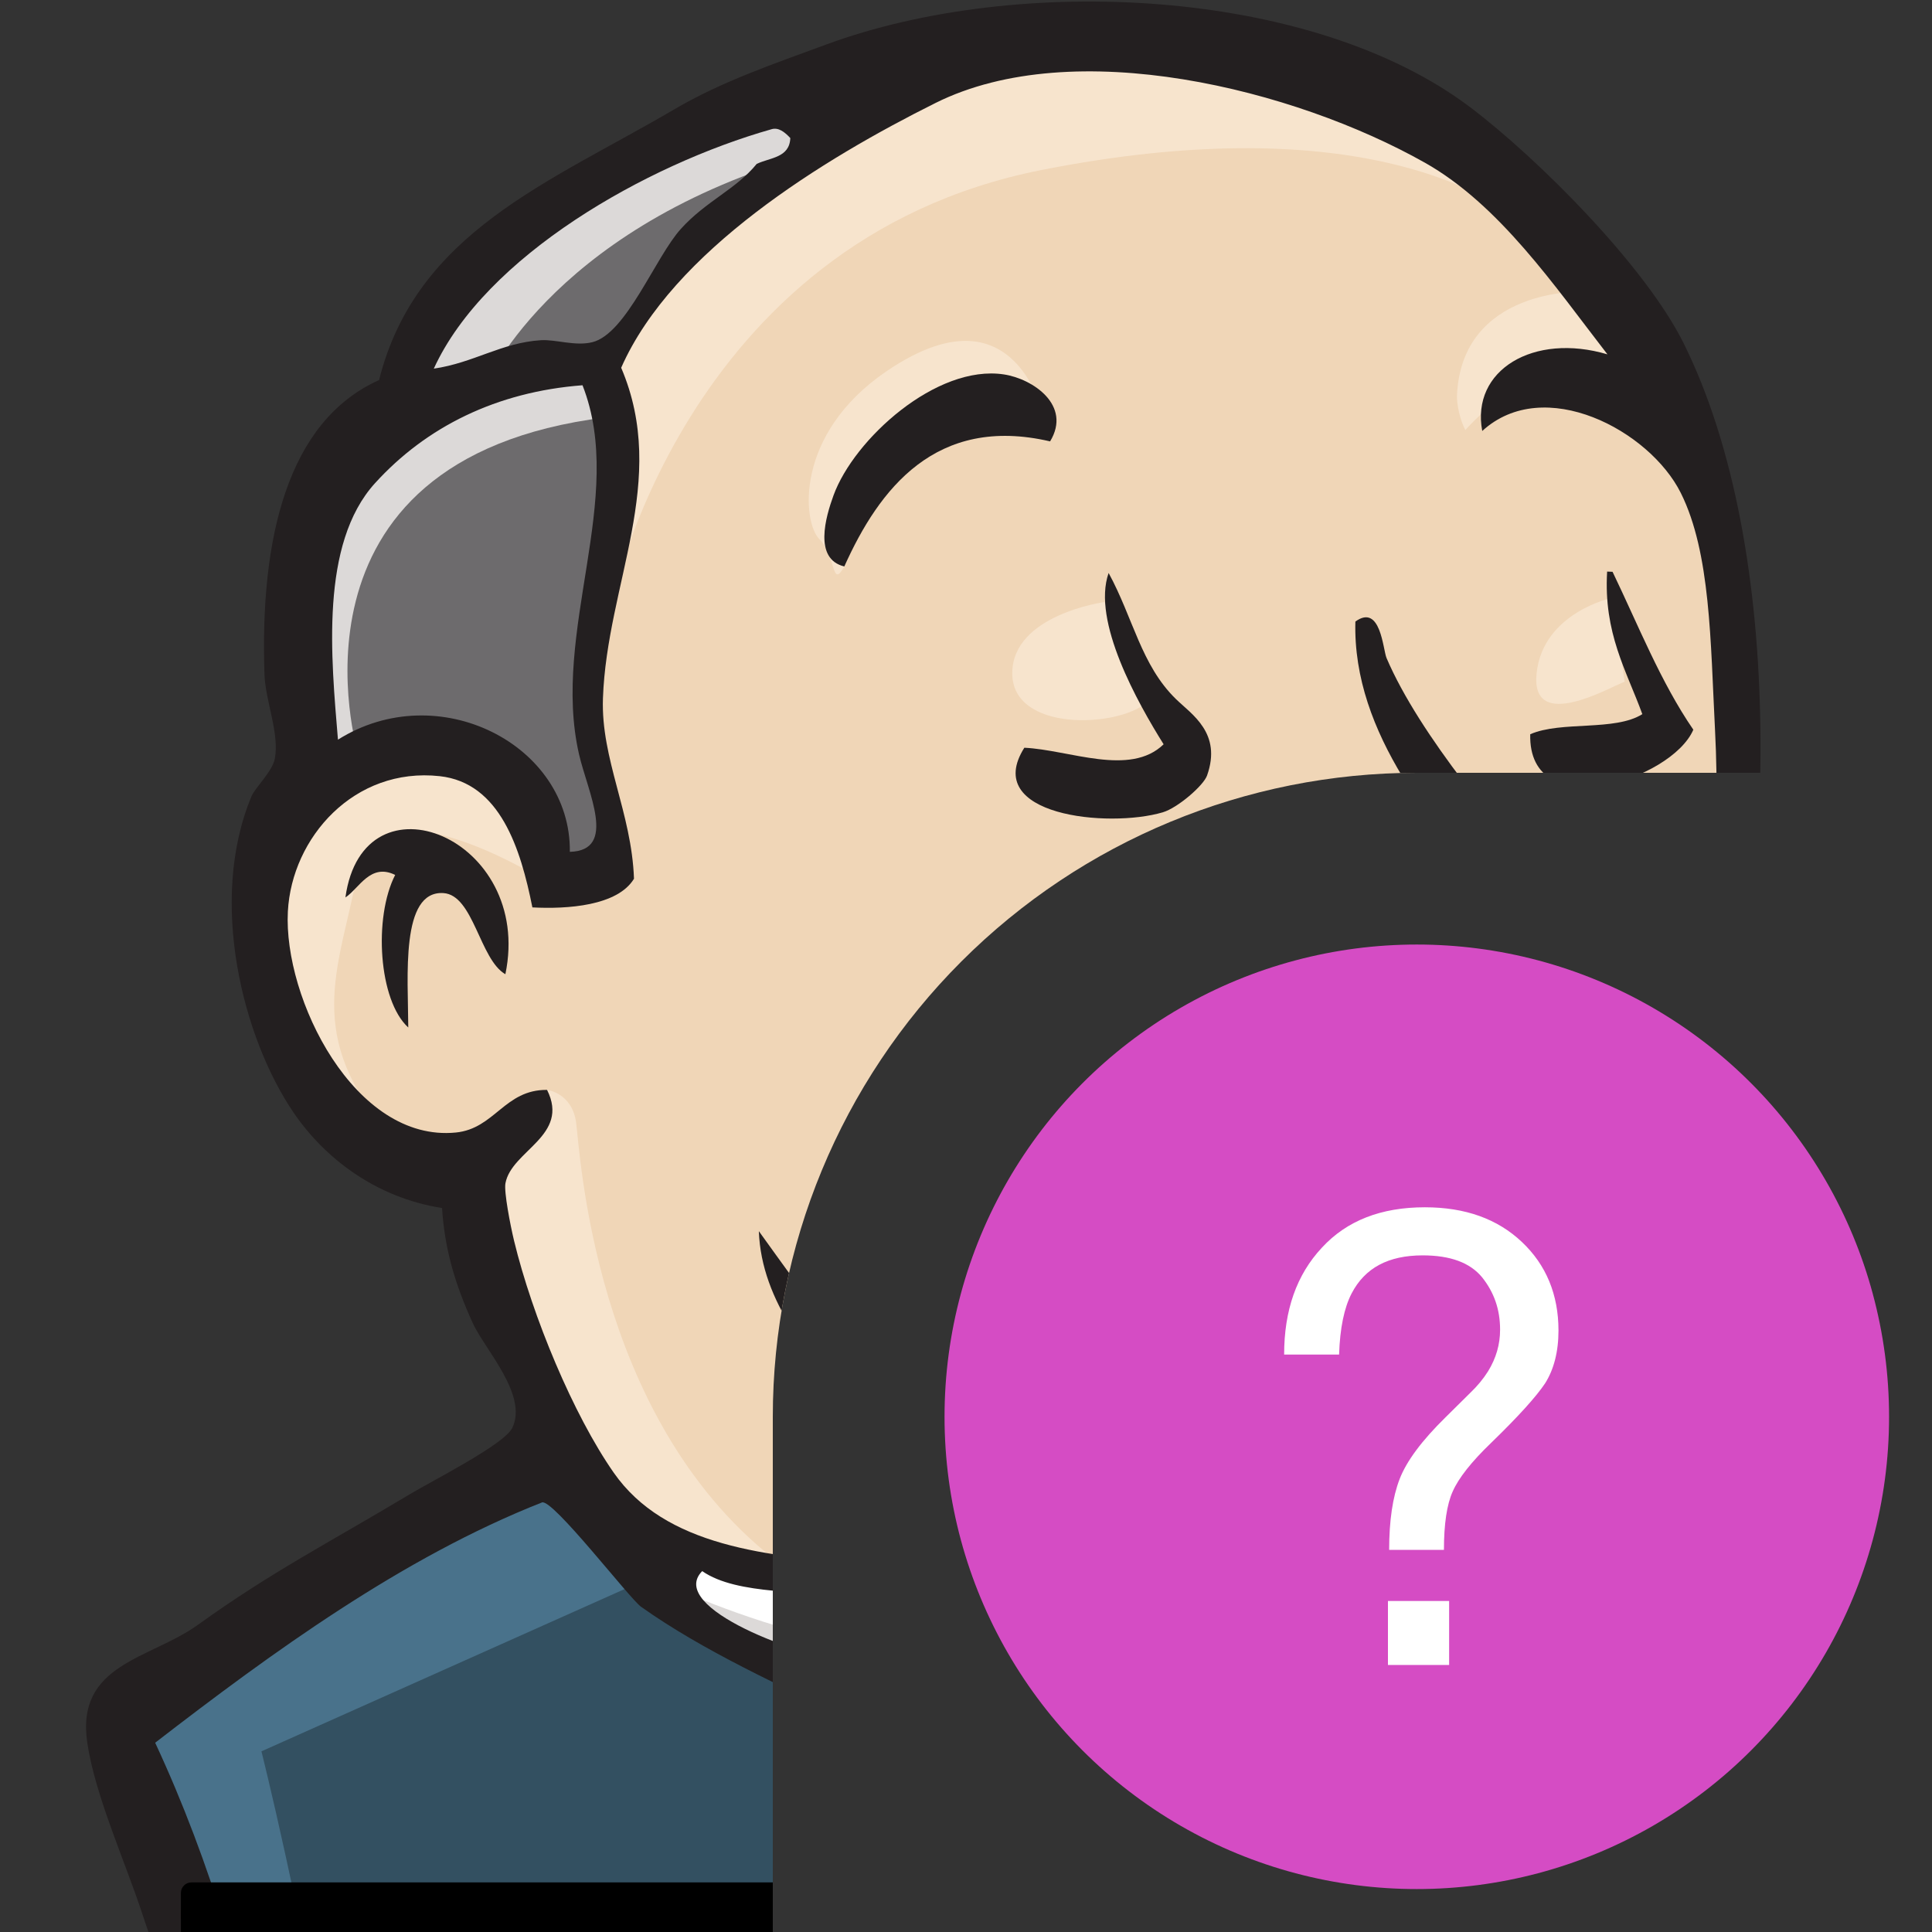<?xml version="1.0" encoding="UTF-8" standalone="no" ?>
<!-- Created with Inkscape (http://www.inkscape.org/) -->

<svg xmlns:dc="http://purl.org/dc/elements/1.1/" xmlns:cc="http://creativecommons.org/ns#" xmlns:rdf="http://www.w3.org/1999/02/22-rdf-syntax-ns#" xmlns:svg="http://www.w3.org/2000/svg" xmlns="http://www.w3.org/2000/svg" xmlns:sodipodi="http://sodipodi.sourceforge.net/DTD/sodipodi-0.dtd" xmlns:inkscape="http://www.inkscape.org/namespaces/inkscape" version="1.1" inkscape:version="0.48.0 r9654" width="180" height="180" xml:space="preserve" sodipodi:docname="headshot.svg">
  <rect width="100%" height="100%" fill="#333333" stroke="none"/>
  <defs>
    <clipPath id="cut-status">
      <path d="M 0 0 V 180 H 72 V 132 A 60 60, 0, 0, 1, 132 72 H 180 V 0 Z" />
    </clipPath>
  </defs>
  <g clip-path="url(#cut-status)">
    <g inkscape:groupmode="layer" inkscape:label="front" transform="matrix(1.25,0,0,-1.25,0,180)" style="display:inline">
      <path inkscape:connector-curvature="0" style="fill:#f0d6b7;fill-opacity:1;fill-rule:evenodd;stroke:none" d="m 107.965,30.661 -12.506,-1.876 -16.883,-1.876 -10.943,-0.312 -10.629,0.312 -8.129,2.501 -7.191,7.816 -5.628,15.945 -1.25,3.439 -7.503,2.501 -4.377,7.191 -3.126,10.317 3.44,9.067 8.128,2.814 6.565,-3.127 3.127,-6.878 3.752,0.626 1.25,1.563 -1.25,7.191 -0.313,9.067 1.876,12.505 -0.073,7.143 5.701,9.114 10.005,7.191 17.508,7.503 19.383,-2.814 16.883,-12.193 7.817,-12.505 5.002,-9.067 1.25,-22.51 -3.752,-19.384 -6.878,-17.195 -6.565,-9.067" />
      <path inkscape:connector-curvature="0" style="fill:#335061;fill-opacity:1;fill-rule:evenodd;stroke:none" d="m 97.334,-23.425 -44.709,-1.876 0,-7.503 3.752,-26.262 -1.876,-2.189 -31.264,10.63 -2.189,3.752 -3.126,35.328 -7.19,21.26 -1.564,5.002 25.011,17.195 7.817,3.127 6.878,-8.441 5.94,-5.315 6.879,-2.188 3.126,-0.938 3.752,-16.257 2.814,-3.439 7.191,2.501 -5.003,-9.693 27.2,-12.818 -3.438,-1.876" />
      <path inkscape:connector-curvature="0" style="fill:#6d6b6d;fill-opacity:1;fill-rule:evenodd;stroke:none" d="m 23.238,85.687 8.128,2.814 6.565,-3.127 3.127,-6.878 3.752,0.626 0.938,3.752 -1.876,7.19 1.876,17.196 -1.564,9.379 5.628,6.566 12.193,9.692 -3.439,4.69 -17.195,-8.441 -7.191,-5.628 -4.064,-8.754 -6.253,-8.441 -1.876,-10.005 1.251,-10.63" />
      <path inkscape:connector-curvature="0" style="fill:#dcd9d8;fill-opacity:1;fill-rule:evenodd;stroke:none" d="m 36.055,115.075 c 0,0 4.69,11.567 23.448,17.195 18.759,5.628 0.938,4.065 0.938,4.065 l -20.321,-7.817 -7.817,-7.816 -3.438,-6.253 7.19,0.626" />
      <path inkscape:connector-curvature="0" style="fill:#dcd9d8;fill-opacity:1;fill-rule:evenodd;stroke:none" d="m 26.676,87.875 c 0,0 -6.565,21.886 18.446,25.012 l -0.938,3.752 -17.195,-4.065 -5.003,-16.257 1.251,-10.63 3.438,2.188" />
      <path inkscape:connector-curvature="0" style="fill:#f7e4cd;fill-opacity:1;fill-rule:evenodd;stroke:none" d="m 36.681,58.799 4.094,3.966 c 0,0 1.848,-0.215 2.16,-2.403 0.312,-2.189 1.25,-21.886 14.694,-32.516 1.226,-0.97 -10.004,1.564 -10.004,1.564 L 37.619,45.042" />
      <path inkscape:connector-curvature="0" style="fill:#f7e4cd;fill-opacity:1;fill-rule:evenodd;stroke:none" d="m 94.209,64.739 c 0,0 0.729,9.477 3.281,8.748 2.552,-0.729 2.552,-3.281 2.552,-3.281 0,0 -6.198,-4.01 -5.833,-5.467" />
      <path inkscape:connector-curvature="0" style="fill:#f7e4cd;fill-opacity:1;fill-rule:nonzero;stroke:none" d="m 120.157,99.442 c 0,0 -5.153,-1.088 -5.628,-5.628 -0.475,-4.541 5.628,-0.938 6.566,-0.626" />
      <path inkscape:connector-curvature="0" style="fill:#f7e4cd;fill-opacity:1;fill-rule:nonzero;stroke:none" d="m 82.327,99.129 c 0,0 -6.879,-0.938 -6.879,-5.314 0,-4.377 7.817,-4.065 10.005,-2.189" />
      <path inkscape:connector-curvature="0" style="fill:#f7e4cd;fill-opacity:1;fill-rule:evenodd;stroke:none" d="m 39.807,78.808 c 0,0 -11.881,7.191 -13.131,0.312 -1.25,-6.878 -4.065,-11.881 1.876,-19.071 l -4.064,1.25 -3.752,9.692 -1.25,9.379 7.19,7.504 8.129,-0.626 4.69,-3.752 0.313,-4.69" />
      <path inkscape:connector-curvature="0" style="fill:#f7e4cd;fill-opacity:1;fill-rule:evenodd;stroke:none" d="m 45.435,98.504 c 0,0 5.315,27.512 32.203,32.827 22.136,4.375 33.765,-0.938 38.142,-5.94 0,0 -19.696,23.447 -38.455,16.257 -18.759,-7.191 -32.514,-20.322 -32.202,-28.762 0.532,-14.377 0.313,-14.382 0.313,-14.382" />
      <path inkscape:connector-curvature="0" style="fill:#f7e4cd;fill-opacity:1;fill-rule:evenodd;stroke:none" d="m 117.969,122.266 c 0,0 -9.066,0.312 -9.379,-7.817 0,0 -9.4e-4,-1.25 0.625,-2.501 0,0 7.192,8.129 11.568,3.752" />
      <path inkscape:connector-curvature="0" style="fill:#f7e4cd;fill-opacity:1;fill-rule:evenodd;stroke:none" d="m 78.268,111.102 c 0,0 -1.561,12.477 -12.199,5.223 -6.878,-4.69 -6.252,-11.255 -5.002,-12.505 1.25,-1.251 0.91,-3.77 1.862,-2.041 0.951,1.729 0.638,7.356 4.078,8.919 3.439,1.564 9.077,3.31 11.261,0.404" />
      <path inkscape:connector-curvature="0" style="fill:#49728b;fill-opacity:1;fill-rule:evenodd;stroke:none" d="M 48.874,26.597 19.486,13.466 c 0,0 12.193,-48.46 5.94,-63.467 l -4.377,1.563 -0.313,18.446 L 12.608,5.024 9.169,14.716 39.807,35.35 48.874,26.597" />
      <path inkscape:connector-curvature="0" style="fill:#49728b;fill-opacity:1;fill-rule:evenodd;stroke:none" d="m 51.896,-0.206 4.169,-5.087 0,-18.759 -5.003,0 c 0,0 -0.625,13.131 -0.625,14.695 0,1.563 0.625,7.191 0.625,7.191" />
      <path inkscape:connector-curvature="0" style="fill:#49728b;fill-opacity:1;fill-rule:evenodd;stroke:none" d="m 52,-26.866 -14.069,-0.625 4.065,-2.814 10.004,-1.563" />
      <path inkscape:connector-curvature="0" style="fill:#335061;fill-opacity:1;fill-rule:evenodd;stroke:none" d="m 100.148,-23.739 11.567,0.313 2.814,-28.764 -11.881,-1.563 -2.501,30.014" />
      <path inkscape:connector-curvature="0" style="fill:#335061;fill-opacity:1;fill-rule:evenodd;stroke:none" d="m 103.274,-23.739 17.508,0.938 c 0,0 7.19,18.133 7.19,19.071 0,0.938 6.253,26.262 6.253,26.262 l -14.069,14.694 -2.814,2.501 -7.503,-7.503 0,-29.076 -6.566,-26.887" />
      <path inkscape:connector-curvature="0" style="fill:#49728b;fill-opacity:1;fill-rule:evenodd;stroke:none" d="m 111.09,-21.55 -10.942,-2.188 1.563,-8.755 c 4.064,-1.876 10.943,3.127 10.943,3.127" />
      <path inkscape:connector-curvature="0" style="fill:#49728b;fill-opacity:1;fill-rule:evenodd;stroke:none" d="m 111.403,33.162 21.885,-16.257 0.626,7.503 -16.57,15.319 -5.94,-6.565" />
      <path inkscape:connector-curvature="0" style="fill:#ffffff;fill-opacity:1;fill-rule:evenodd;stroke:none" d="m 62.85,-85.332 -6.473,26.266 -3.219,19.38 -0.532,14.385 29.296,1.56 18.226,0.003 -1.657,-32.83 2.814,-25.324 -0.312,-4.69 -23.76,-1.876 -14.382,3.126" />
      <path inkscape:connector-curvature="0" style="fill:#dcd9d8;fill-opacity:1;fill-rule:evenodd;stroke:none" d="m 96.083,-23.426 c 0,0 -1.563,-32.515 3.127,-55.65 0,0 -9.379,-5.941 -23.136,-7.503 l 26.262,0.938 3.126,1.876 -3.752,51.273 -0.938,10.944" />
      <path inkscape:connector-curvature="0" style="fill:#ffffff;fill-opacity:1;fill-rule:evenodd;stroke:none" d="m 115.062,-49.691 12.193,3.439 23.135,1.25 3.439,10.629 -6.253,18.446 -7.19,0.938 -10.005,-3.126 -9.599,-4.687 -5.096,0.935 -3.971,-1.56" />
      <path inkscape:connector-curvature="0" style="fill:#dcd9d8;fill-opacity:1;fill-rule:evenodd;stroke:none" d="m 114.841,-43.435 c 0,0 8.128,3.751 9.379,3.438 l -3.438,17.196 4.064,1.563 c 0,0 2.814,-16.257 2.814,-18.133 0,0 17.507,-0.938 19.071,-0.938 0,0 3.752,7.191 2.814,14.694 l 3.439,-10.005 0.312,-5.628 -5.002,-7.503 -5.628,-1.25 -9.379,0.313 -3.126,4.064 -10.943,-1.563 -3.439,-1.251" />
      <path inkscape:connector-curvature="0" style="fill:#ffffff;fill-opacity:1;fill-rule:nonzero;stroke:none" d="M 102.556,-21.241 95.678,-3.733 88.487,6.585 c 0,0 1.563,4.377 3.752,4.377 2.189,0 7.191,0 7.191,0 L 106.307,8.46 105.683,-3.107 102.556,-21.241" />
      <path inkscape:connector-curvature="0" style="fill:#dcd9d8;fill-opacity:1;fill-rule:evenodd;stroke:none" d="m 103.9,-15.297 c 0,0 -8.755,16.882 -8.755,19.383 0,0 1.563,3.752 3.752,2.814 2.189,-0.938 6.879,-3.438 6.879,-3.438 l 0,5.94 -10.63,2.189 -7.19,-0.938 12.193,-28.763 2.501,-0.313" />
      <path inkscape:connector-curvature="0" style="fill:#ffffff;fill-opacity:1;fill-rule:nonzero;stroke:none" d="m 65.664,25.968 -8.661,0.942 -8.129,2.501 0,-2.814 3.972,-4.38 12.506,-5.628" />
      <path inkscape:connector-curvature="0" style="fill:#dcd9d8;fill-opacity:1;fill-rule:evenodd;stroke:none" d="m 51.689,25.031 c 0,0 9.693,-4.065 12.819,-3.127 l 0.311,-3.748 -8.752,1.872 -5.315,3.752 0.938,1.251" />
      <path inkscape:connector-curvature="0" style="fill:#d33833;fill-opacity:1;fill-rule:evenodd;stroke:none" d="m 115.028,9.897 c -5.305,0.156 -10.098,0.786 -14.294,1.97 0.285,1.72 -0.249,3.408 0.18,4.647 1.17,0.842 3.13,0.829 4.898,1.027 -1.529,0.751 -3.677,1.049 -5.441,0.614 -0.041,1.194 -0.577,1.934 -0.901,2.868 2.983,1.065 10.024,8.044 13.985,5.733 1.887,-1.099 2.689,-7.378 2.835,-10.431 0.122,-2.532 -0.23,-5.087 -1.262,-6.429" />
      <path inkscape:connector-curvature="0" style="fill:none;stroke:#d33833;stroke-width:2;stroke-linecap:butt;stroke-linejoin:miter;stroke-miterlimit:4;stroke-opacity:1;stroke-dasharray:none" d="m 115.028,9.897 c -5.305,0.156 -10.098,0.786 -14.294,1.97 0.285,1.72 -0.249,3.408 0.18,4.647 1.17,0.842 3.13,0.829 4.898,1.027 -1.529,0.751 -3.677,1.049 -5.441,0.614 -0.041,1.194 -0.577,1.934 -0.901,2.868 2.983,1.065 10.024,8.044 13.985,5.733 1.887,-1.099 2.689,-7.378 2.835,-10.431 0.122,-2.532 -0.23,-5.087 -1.262,-6.429 z" />
      <path inkscape:connector-curvature="0" style="fill:#d33833;fill-opacity:1;fill-rule:evenodd;stroke:none" d="m 89.66,18.569 c -0.014,-0.401 -0.031,-0.806 -0.047,-1.211 -1.656,-1.088 -4.33,-1.075 -6.148,-1.989 2.68,-0.117 4.789,-0.763 6.614,-1.672 -0.04,-1.011 -0.079,-2.021 -0.118,-3.032 C 86.925,8.586 84.152,5.491 80.577,3.542 78.887,2.62 72.955,0.248 71.157,0.667 70.14,0.904 70.048,2.166 69.641,3.356 68.775,5.905 66.78,9.961 66.606,13.797 c -0.222,4.845 -0.711,12.966 4.511,11.968 4.213,-0.804 9.112,-2.744 12.374,-4.526 1.993,-1.09 3.146,-2.437 6.17,-2.669" />
      <path inkscape:connector-curvature="0" style="fill:none;stroke:#d33833;stroke-width:2;stroke-linecap:butt;stroke-linejoin:miter;stroke-miterlimit:4;stroke-opacity:1;stroke-dasharray:none" d="m 89.66,18.569 c -0.014,-0.401 -0.031,-0.806 -0.047,-1.211 -1.656,-1.088 -4.33,-1.075 -6.148,-1.989 2.68,-0.117 4.789,-0.763 6.614,-1.672 -0.04,-1.011 -0.079,-2.021 -0.118,-3.032 C 86.925,8.586 84.152,5.491 80.577,3.542 78.887,2.62 72.955,0.248 71.157,0.667 70.14,0.904 70.048,2.166 69.641,3.356 68.775,5.905 66.78,9.961 66.606,13.797 c -0.222,4.845 -0.711,12.966 4.511,11.968 4.213,-0.804 9.112,-2.744 12.374,-4.526 1.993,-1.09 3.146,-2.437 6.17,-2.669 z" />
      <path inkscape:connector-curvature="0" style="fill:#d33833;fill-opacity:1;fill-rule:evenodd;stroke:none" d="m 92.675,12.788 c -0.463,2.639 -0.999,3.392 -0.792,5.695 7.039,4.693 8.361,-8.061 0.792,-5.695" />
      <path inkscape:connector-curvature="0" style="fill:none;stroke:#d33833;stroke-width:2;stroke-linecap:butt;stroke-linejoin:miter;stroke-miterlimit:4;stroke-opacity:1;stroke-dasharray:none" d="m 92.675,12.788 c -0.463,2.639 -0.999,3.392 -0.792,5.695 7.039,4.693 8.361,-8.061 0.792,-5.695 z" />
      <path inkscape:connector-curvature="0" style="fill:#ef3d3a;fill-opacity:1;fill-rule:evenodd;stroke:none" d="m 102.868,10.649 c 0,0 -2.189,3.127 -0.626,4.065 1.564,0.938 3.127,-9.38e-4 4.065,1.563 0.938,1.564 0,2.501 0.312,4.377 0.312,1.876 1.877,2.189 3.439,2.501 1.563,0.312 5.941,0.938 6.565,-0.626 l -1.876,5.628 -3.752,1.25 -11.881,-6.878 -0.626,-3.439 0,-6.878" />
      <path inkscape:connector-curvature="0" style="fill:#ef3d3a;fill-opacity:1;fill-rule:evenodd;stroke:none" d="M 70.041,0.331 C 69.665,5.21 69.268,10.083 68.825,14.957 c -0.662,7.278 1.748,6.008 8.057,6.008 0.964,0 5.933,-1.149 6.289,-1.876 1.705,-3.483 -2.851,-2.709 1.964,-5.335 4.065,-2.216 11.246,1.346 9.603,6.273 -0.919,1.095 -4.789,0.341 -6.176,1.061 -2.442,1.266 -4.885,2.532 -7.327,3.799 C 78.128,26.5 70.946,28.85 67.632,26.597 59.238,20.888 68.162,6.623 71.157,0.667" />
      <path inkscape:connector-curvature="0" style="fill:#231f20;fill-opacity:1;fill-rule:evenodd;stroke:none" d="m 78.268,111.102 c -8.521,1.985 -12.755,-3.566 -15.338,-9.323 -2.306,0.559 -1.389,3.695 -0.806,5.294 1.525,4.194 7.672,9.778 12.694,9.021 2.161,-0.325 5.086,-2.302 3.45,-4.992" />
      <path inkscape:connector-curvature="0" style="fill:#231f20;fill-opacity:1;fill-rule:evenodd;stroke:none" d="m 119.786,101.398 c 0.134,-0.006 0.27,-0.01 0.404,-0.016 1.926,-4 3.592,-8.238 6.021,-11.769 -1.627,-3.79 -12.322,-7.144 -12.157,-0.339 2.313,1.011 6.306,0.206 8.356,1.498 -1.186,3.254 -2.896,6.023 -2.624,10.626" />
      <path inkscape:connector-curvature="0" style="fill:#231f20;fill-opacity:1;fill-rule:evenodd;stroke:none" d="m 82.63,101.294 c 1.827,-3.349 2.422,-6.868 5.019,-9.4 1.17,-1.14 3.444,-2.529 2.317,-5.698 -0.264,-0.748 -2.189,-2.414 -3.301,-2.742 -4.06,-1.199 -13.521,-0.248 -10.317,4.814 3.358,-0.157 7.871,-2.181 10.381,0.257 -1.927,3.081 -5.364,9.177 -4.099,12.768" />
      <path inkscape:connector-curvature="0" style="fill:#231f20;fill-opacity:1;fill-rule:evenodd;stroke:none" d="m 118.262,67.253 c -6.113,-3.927 -12.93,-8.197 -22.947,-7.207 -2.14,1.861 -2.956,6.002 -0.877,8.737 1.082,-1.861 0.402,-5.283 3.419,-5.798 5.684,-0.973 12.299,3.477 16.387,5.032 2.535,4.274 -0.219,5.846 -2.502,8.597 -4.676,5.636 -10.947,12.622 -10.72,21.059 1.89,1.37 2.053,-2.092 2.324,-2.722 2.441,-5.714 8.586,-13.021 13.07,-17.912 1.101,-1.204 2.914,-2.36 3.116,-3.156 0.582,-2.316 -1.513,-5.09 -1.27,-6.63" />
      <path inkscape:connector-curvature="0" style="fill:#231f20;fill-opacity:1;fill-rule:evenodd;stroke:none" d="m 37.668,71.387 c -1.916,1.094 -2.372,5.911 -4.622,6.048 -3.215,0.195 -2.629,-6.249 -2.616,-10.018 -2.213,2.009 -2.602,8.195 -0.976,11.371 -1.853,0.91 -2.68,-1.004 -3.708,-1.678 1.321,9.595 14.036,4.45 11.922,-5.723" />
      <path inkscape:connector-curvature="0" style="fill:#231f20;fill-opacity:1;fill-rule:evenodd;stroke:none" d="m 122.155,63.257 c -2.846,-5.417 -6.871,-11.382 -15.222,-11.555 -0.17,1.749 -0.3,4.411 0.009,5.464 6.384,0.613 10.325,3.862 15.212,6.091" />
      <path inkscape:connector-curvature="0" style="fill:#231f20;fill-opacity:1;fill-rule:evenodd;stroke:none" d="m 82.149,59.745 c 5.326,-2.801 15.114,-3.102 22.353,-2.89 0.388,-1.586 0.379,-3.545 0.394,-5.479 -9.305,-0.464 -20.307,1.838 -22.747,8.369" />
      <path inkscape:connector-curvature="0" style="fill:#231f20;fill-opacity:1;fill-rule:evenodd;stroke:none" d="m 81.136,54.523 c 3.683,-9.247 16.341,-8.182 27.016,-7.927 -0.47,-1.201 -1.488,-2.619 -2.755,-3.132 -3.421,-1.392 -12.855,-2.448 -17.604,0.074 -3.012,1.601 -4.947,5.219 -6.597,7.339 -0.797,1.024 -4.765,3.64 -0.06,3.646" />
      <path inkscape:connector-curvature="0" style="fill:#81b0c4;fill-opacity:1;fill-rule:evenodd;stroke:none" d="m 117.818,3.516 c -4.322,-7.402 -8.457,-15.005 -13.585,-21.534 2.15,6.321 3.07,16.9 3.394,24.965 4.497,2.105 8.348,-0.474 10.191,-3.431" />
      <path inkscape:connector-curvature="0" style="fill:#231f20;fill-opacity:1;fill-rule:evenodd;stroke:none" d="m 141.074,-23.089 c -4.839,-0.969 -8.239,-5.671 -12.959,-5.37 2.594,3.657 7.14,5.199 12.959,5.37" />
      <path inkscape:connector-curvature="0" style="fill:#231f20;fill-opacity:1;fill-rule:evenodd;stroke:none" d="m 143.209,-30.661 c -3.944,-0.417 -8.576,-1.055 -12.577,-0.726 1.894,2.893 9.19,1.895 12.577,0.726" />
      <path inkscape:connector-curvature="0" style="fill:#231f20;fill-opacity:1;fill-rule:evenodd;stroke:none" d="m 144.576,-37.19 c -4.433,-0.096 -9.942,-0.008 -14.155,0.346 2.492,2.677 11.28,0.993 14.155,-0.346" />
      <path inkscape:connector-curvature="0" style="fill:#dcd9d8;fill-opacity:1;fill-rule:evenodd;stroke:none" d="m 109.478,-55.057 c 0.636,-5.567 2.843,-11.207 2.566,-17.304 -2.451,-0.827 -3.859,-1.549 -7.142,-1.545 -0.232,5.181 -0.925,13.102 -0.718,18.041 1.615,-0.107 3.997,1.154 5.294,0.808" />
      <path inkscape:connector-curvature="0" style="fill:#f0d6b7;fill-opacity:1;fill-rule:evenodd;stroke:none" d="m 102.331,26.985 c -2.226,-1.453 -4.121,-3.267 -6.259,-4.818 -4.74,-0.234 -7.327,0.328 -10.81,3.05 0.057,0.219 0.407,0.121 0.42,0.389 5.074,-2.261 11.524,0.921 16.648,1.379" />
      <path inkscape:connector-curvature="0" style="fill:#81b0c4;fill-opacity:1;fill-rule:evenodd;stroke:none" d="m 75.694,-7.603 c 1.394,6.041 6.857,9.17 11.817,12.497 5.12,-6.498 8.234,-14.855 11.663,-22.919 -8.102,2.442 -16.38,6.405 -23.481,10.422" />
      <path inkscape:connector-curvature="0" style="fill:#231f20;fill-opacity:1;fill-rule:evenodd;stroke:none" d="m 104.184,-55.865 c -0.207,-4.939 0.486,-12.86 0.718,-18.041 3.284,-0.004 4.692,0.718 7.142,1.545 0.277,6.097 -1.93,11.737 -2.566,17.304 -1.297,0.346 -3.679,-0.914 -5.294,-0.808 z m -51.13,28.09 c 2.165,-19.906 5.301,-36.639 11.054,-54.266 12.766,-3.876 28.157,-4.214 39.441,-0.716 -2.072,9.949 -1.167,22.061 -2.378,32.677 -0.913,7.98 -0.447,16.009 -1.699,24.15 -13.673,2.845 -33,0.665 -46.418,-1.845 z m 49.651,1.72 c -0.115,-8.549 0.383,-16.982 1.035,-25.542 3.283,0.493 5.51,0.822 8.56,1.49 -0.99,8.241 -0.869,17.513 -2.886,24.803 -2.332,-0.022 -4.385,0.027 -6.71,-0.751 z m 16.653,1.378 c -1.558,0.357 -3.372,0.014 -4.86,-0.015 0.7,-6.969 2.397,-14.659 2.995,-21.974 2.342,-0.073 3.593,1.032 5.52,1.403 0.103,6.421 -0.561,15.268 -3.654,20.586 z m 25.215,-23.038 c 4.882,1.186 7.952,7.165 6.586,13.305 -0.916,4.127 -2.548,11.898 -4.295,14.538 -1.291,1.953 -4.79,4.509 -7.584,2.72 -4.545,-2.91 -12.552,-3.755 -15.867,-7.278 1.662,-5.534 2.178,-13.135 2.863,-20.146 5.678,-0.354 12.665,1.563 17.387,-0.471 -3.297,-1.068 -7.575,-1.076 -10.423,-2.633 2.328,-1.124 7.778,-0.897 11.332,-0.034 z M 99.174,-18.026 C 95.745,-9.961 92.631,-1.605 87.511,4.893 82.551,1.567 77.088,-1.562 75.694,-7.603 82.794,-11.621 91.073,-15.583 99.174,-18.026 z m 8.453,24.972 c -0.325,-8.065 -1.245,-18.644 -3.394,-24.965 5.128,6.529 9.263,14.132 13.585,21.534 -1.842,2.957 -5.693,5.535 -10.191,3.431 z M 98.045,10.351 C 96.103,10.56 94.454,8.118 91.928,9.174 91.349,8.535 90.823,7.841 90.233,7.217 c 5.579,-6.723 8.114,-16.262 12.423,-24.163 2.312,7.59 2.046,15.904 2.555,24.188 -3.177,-0.202 -4.939,2.873 -7.166,3.109 z m -6.161,8.132 c -0.207,-2.303 0.328,-3.056 0.792,-5.695 7.569,-2.366 6.248,10.388 -0.792,5.695 z M 83.49,21.239 C 80.229,23.021 75.329,24.961 71.117,25.765 65.895,26.764 66.384,18.643 66.606,13.797 66.78,9.961 68.775,5.905 69.641,3.356 70.048,2.166 70.14,0.904 71.157,0.667 72.955,0.248 78.887,2.62 80.577,3.542 c 3.575,1.949 6.348,5.044 9.384,7.123 0.039,1.011 0.078,2.021 0.118,3.032 -1.825,0.91 -3.935,1.555 -6.614,1.672 1.818,0.914 4.492,0.901 6.148,1.989 0.016,0.405 0.033,0.809 0.047,1.211 -3.024,0.233 -4.177,1.579 -6.17,2.669 z m -31.152,5.659 c -2.707,-2.748 7.592,-6.494 10.871,-6.696 -0.018,1.739 0.991,3.378 0.788,4.626 -3.895,0.684 -9.013,0.233 -11.659,2.07 z m 33.345,-1.291 c -0.013,-0.268 -0.363,-0.171 -0.42,-0.389 3.483,-2.722 6.069,-3.285 10.81,-3.05 2.138,1.551 4.033,3.365 6.259,4.818 -5.124,-0.458 -11.574,-3.64 -16.648,-1.379 z m 30.606,-9.281 c -0.146,3.053 -0.948,9.331 -2.835,10.431 -3.961,2.312 -11.002,-4.668 -13.985,-5.733 0.325,-0.934 0.86,-1.674 0.901,-2.868 1.764,0.434 3.912,0.137 5.441,-0.614 -1.768,-0.198 -3.728,-0.185 -4.898,-1.027 -0.429,-1.239 0.105,-2.927 -0.18,-4.647 4.196,-1.184 8.989,-1.814 14.294,-1.97 1.032,1.341 1.383,3.896 1.262,6.429 z M 47.781,24.239 C 46.931,24.845 41.181,32.327 40.393,32.016 29.988,27.913 20.259,20.818 11.565,14.107 c 8.289,-17.787 11.635,-39.579 12.227,-60.582 9.496,-4.441 17.836,-10.844 30.722,-11.512 -1.491,10.55 -2.852,19.962 -3.699,29.895 -3.238,1.365 -7.883,-0.062 -10.913,0.423 -0.026,3.651 4.627,1.599 5.015,4.054 0.292,1.857 -2.56,1.998 -1.631,4.922 2.369,-0.861 3.613,-2.763 6.139,-3.477 2.308,5.05 -0.032,13.985 0.3,18.205 0.063,0.792 0.396,4.39 2.171,3.759 1.571,-0.559 -0.09,-9.569 0.082,-13.563 0.157,-3.68 -0.444,-7.241 1.046,-9.552 12.451,1.695 25.104,2.79 38.576,3.16 -2.964,1.272 -6.485,2.475 -10.345,4.651 -2.093,1.18 -8.689,3.634 -9.293,5.622 -0.964,3.167 2.528,4.854 3.125,7.57 -6.285,-3.428 -7.511,3.286 -8.998,8.042 -1.347,4.308 -2.114,7.526 -2.445,10.011 -5.414,2.581 -11.203,5.195 -15.863,8.505 z m 63.009,6.872 c 8.669,4.204 10.232,-15.711 6.834,-22.127 0.525,-1.913 2.332,-2.646 3.069,-4.366 -4.838,-8.666 -10.211,-16.756 -15.148,-25.32 3.672,2.286 8.917,0.409 13.238,2.12 1.579,0.625 2.723,4.24 3.919,7.133 3.289,7.958 6.743,17.991 8.279,25.586 0.347,1.73 1.292,5.501 1.08,7.041 -0.378,2.758 -4.119,4.802 -6.022,6.507 -3.506,3.15 -5.714,5.921 -9.371,8.866 -1.483,-2.189 -4.665,-3.66 -5.878,-5.44 z M 27.955,107.991 c -4.131,-4.545 -3.266,-13.062 -2.766,-19.121 7.467,4.697 17.377,-0.371 17.284,-8.361 3.565,0.095 1.332,4.452 0.687,7.26 -2.107,9.169 3.55,19.131 0.257,27.516 -6.395,-0.485 -11.649,-3.097 -15.461,-7.294 z m 29.558,26.38 c -9.352,-2.651 -21.337,-9.446 -25.18,-17.847 2.976,0.432 5.041,1.933 7.977,2.119 1.109,0.072 2.563,-0.465 3.838,-0.148 2.541,0.63 4.685,6.327 6.602,8.447 1.869,2.07 4.114,2.954 5.651,4.842 0.987,0.476 2.447,0.444 2.504,1.927 -0.428,0.458 -0.879,0.807 -1.392,0.661 z m 48.681,-2.493 c -9.707,5.477 -26.136,9.596 -36.462,4.449 -8.331,-4.154 -19.593,-11.027 -23.433,-19.737 3.587,-8.405 -1.062,-16.106 -1.359,-24.639 -0.158,-4.541 2.138,-8.504 2.314,-13.447 -1.227,-2.025 -4.977,-2.274 -7.573,-2.136 -0.874,4.373 -2.403,9.287 -6.906,9.781 -6.371,0.697 -11.03,-4.576 -11.319,-10.086 -0.343,-6.48 4.977,-17.22 12.517,-16.475 2.913,0.288 3.628,3.208 6.802,3.178 1.72,-3.432 -2.653,-4.51 -3.103,-6.964 -0.117,-0.634 0.363,-3.112 0.642,-4.274 1.37,-5.659 4.423,-12.982 7.428,-17.29 3.814,-5.464 11.307,-6.288 19.369,-6.823 1.44,3.102 6.744,2.847 10.2,2.035 -4.142,1.64 -7.993,5.617 -11.184,9.137 -3.666,4.039 -7.379,8.371 -7.566,13.65 6.927,-9.61 12.65,-18.003 25.246,-22.23 9.531,-3.196 20.662,1.465 27.986,6.608 3.039,2.138 4.853,5.529 7.013,8.634 8.082,11.626 11.854,28.219 11.024,44.303 -0.341,6.633 -0.326,13.244 -2.552,17.706 -2.326,4.666 -10.193,8.841 -14.799,4.62 -0.854,4.538 3.83,7.344 9.331,5.711 -3.922,5.062 -8.039,11.144 -13.614,14.29 z m 18.084,-149.662 c 7.585,3.771 21.757,10.149 26.512,-0.014 1.755,-3.746 3.814,-10.079 4.722,-13.946 1.284,-5.456 -1.392,-16.923 -7,-18.754 -4.953,-1.617 -10.733,-1.518 -16.699,-0.32 -0.703,0.584 -1.485,1.603 -2.032,2.665 -4.26,0.165 -8.249,-0.229 -11.614,-1.98 0.319,-3.15 -1.812,-3.656 -3.81,-4.305 -1.481,-5.872 2.963,-13.541 1.899,-18.896 -0.759,-3.815 -5.452,-4.405 -8.902,-5.118 -0.113,-2.12 0.151,-3.889 0.386,-5.683 -0.789,-2.906 -4.327,-4.561 -7.679,-4.966 -11.029,-1.326 -27.775,-1.922 -38.384,1.893 -2.96,7.261 -5.292,16.093 -7.758,24.384 -10.346,-1.105 -18.715,4.464 -26.603,8.113 -2.731,1.266 -6.51,1.964 -7.53,4.138 -0.989,2.105 -0.584,6.139 -0.83,9.95 -0.625,9.733 -1.16,19.121 -3.73,29.086 C 14.075,-7.065 12.063,-3.119 10.66,1.19 9.363,5.183 7.097,10.119 6.506,14.101 c -0.876,5.902 4.682,6.231 8.235,8.788 5.494,3.955 9.806,6.142 15.756,9.712 1.762,1.057 7.077,3.733 7.681,4.965 1.202,2.443 -2.063,5.888 -2.935,7.804 -1.381,3.029 -2.1,5.601 -2.298,8.59 -4.991,0.789 -8.775,3.759 -11.06,7.109 -3.781,5.543 -6.402,15.798 -3.131,23.599 0.257,0.614 1.536,1.822 1.725,2.766 0.372,1.858 -0.701,4.329 -0.767,6.305 -0.344,10.139 1.715,18.875 8.541,21.932 2.771,11.038 12.688,14.709 22.032,20.195 3.493,2.05 7.343,3.361 11.319,4.824 14.264,5.25 36.15,4.261 47.988,-4.692 5.02,-3.797 13.044,-11.813 15.914,-17.617 7.58,-15.323 7.042,-40.931 1.74,-59.571 -0.713,-2.502 -1.746,-6.181 -3.19,-9.187 -1.006,-2.099 -4.134,-6.299 -3.755,-8.152 0.391,-1.916 7.132,-7.034 8.577,-8.428 2.603,-2.511 7.548,-5.843 7.948,-9.012 0.431,-3.372 -1.486,-7.985 -2.456,-11.238 -3.245,-10.858 -6.412,-20.895 -10.091,-30.576" />
      <path inkscape:connector-curvature="0" style="fill:#f7e4cd;fill-opacity:1;fill-rule:evenodd;stroke:none" d="m 73.674,57.38 c 0.411,0.548 2.674,1.38 5.839,-0.144 0,0 -3.752,-0.626 -3.44,-6.881 l -1.563,0.313 c 0,0 -1.616,5.672 -0.836,6.712" />
      <path inkscape:connector-curvature="0" style="fill:#1d1919;fill-opacity:1;fill-rule:evenodd;stroke:none" d="m 101.086,3.617 c 0,-0.949 -0.77,-1.719 -1.72,-1.719 -0.949,0 -1.719,0.77 -1.719,1.719 0,0.949 0.77,1.72 1.719,1.72 0.95,0 1.72,-0.771 1.72,-1.72" />
      <path inkscape:connector-curvature="0" style="fill:#1d1919;fill-opacity:1;fill-rule:evenodd;stroke:none" d="m 102.805,-4.355 c 0,-0.949 -0.77,-1.719 -1.72,-1.719 -0.949,0 -1.719,0.77 -1.719,1.719 0,0.949 0.77,1.72 1.719,1.72 0.95,0 1.72,-0.771 1.72,-1.72" />
      <rect style="fill:#000000;fill-opacity:1;stroke:none" width="70.412" height="4.12" x="16.854" y="177.378" transform="matrix(0.8,0,0,-0.8,0,144)" rx="0.983" ry="0.983" />
      <rect style="fill:#000000;fill-opacity:1;stroke:none;display:inline" width="50.037" height="3.296" x="78.502" y="-2.097" rx="0.786" ry="0.786" transform="scale(1,-1)" />
      <rect style="fill:#000000;fill-opacity:1;stroke:none;display:inline" width="54.831" height="3.296" x="13.483" y="-3.697" rx="0.786" ry="0.786" transform="scale(1,-1)" />
      <rect style="fill:#000000;fill-opacity:1;stroke:none;display:inline" width="45.243" height="3.296" x="83.296" y="-3.697" rx="0.786" ry="0.786" transform="scale(1,-1)" />
    </g>
  </g>
  <g transform="translate(132, 132) scale(4)">
    <circle fill="#d54cc4" r="11"></circle>
    <path fill="#fff" d="M-0.672,4.29 L0.753,4.29 L0.753,5.78 L-0.672,5.78 L-0.672,4.29 Z M-2.21,-3.94 C-1.63,-4.57 -0.830,-4.88 0.187,-4.88 C1.13,-4.88 1.88,-4.61 2.45,-4.07 C3.01,-3.54 3.30,-2.85 3.30,-2.01 C3.30,-1.51 3.19,-1.10 2.99,-0.782 C2.78,-0.467 2.36,-0.003 1.73,0.608 C1.27,1.05 0.972,1.43 0.836,1.74 C0.700,2.04 0.632,2.50 0.632,3.10 L-0.644,3.10 C-0.644,2.42 -0.562,1.87 -0.400,1.45 C-0.238,1.03 0.118,0.553 0.668,0.013 L1.24,-0.553 C1.41,-0.715 1.55,-0.885 1.66,-1.06 C1.85,-1.37 1.94,-1.69 1.94,-2.03 C1.94,-2.50 1.80,-2.90 1.52,-3.25 C1.24,-3.59 0.782,-3.76 0.137,-3.76 C-0.660,-3.76 -1.21,-3.47 -1.52,-2.87 C-1.69,-2.54 -1.79,-2.07 -1.81,-1.45 L-3.09,-1.45 C-3.09,-2.48 -2.80,-3.31 -2.21,-3.94 L-2.21,-3.94 Z"></path>
  </g>
</svg>